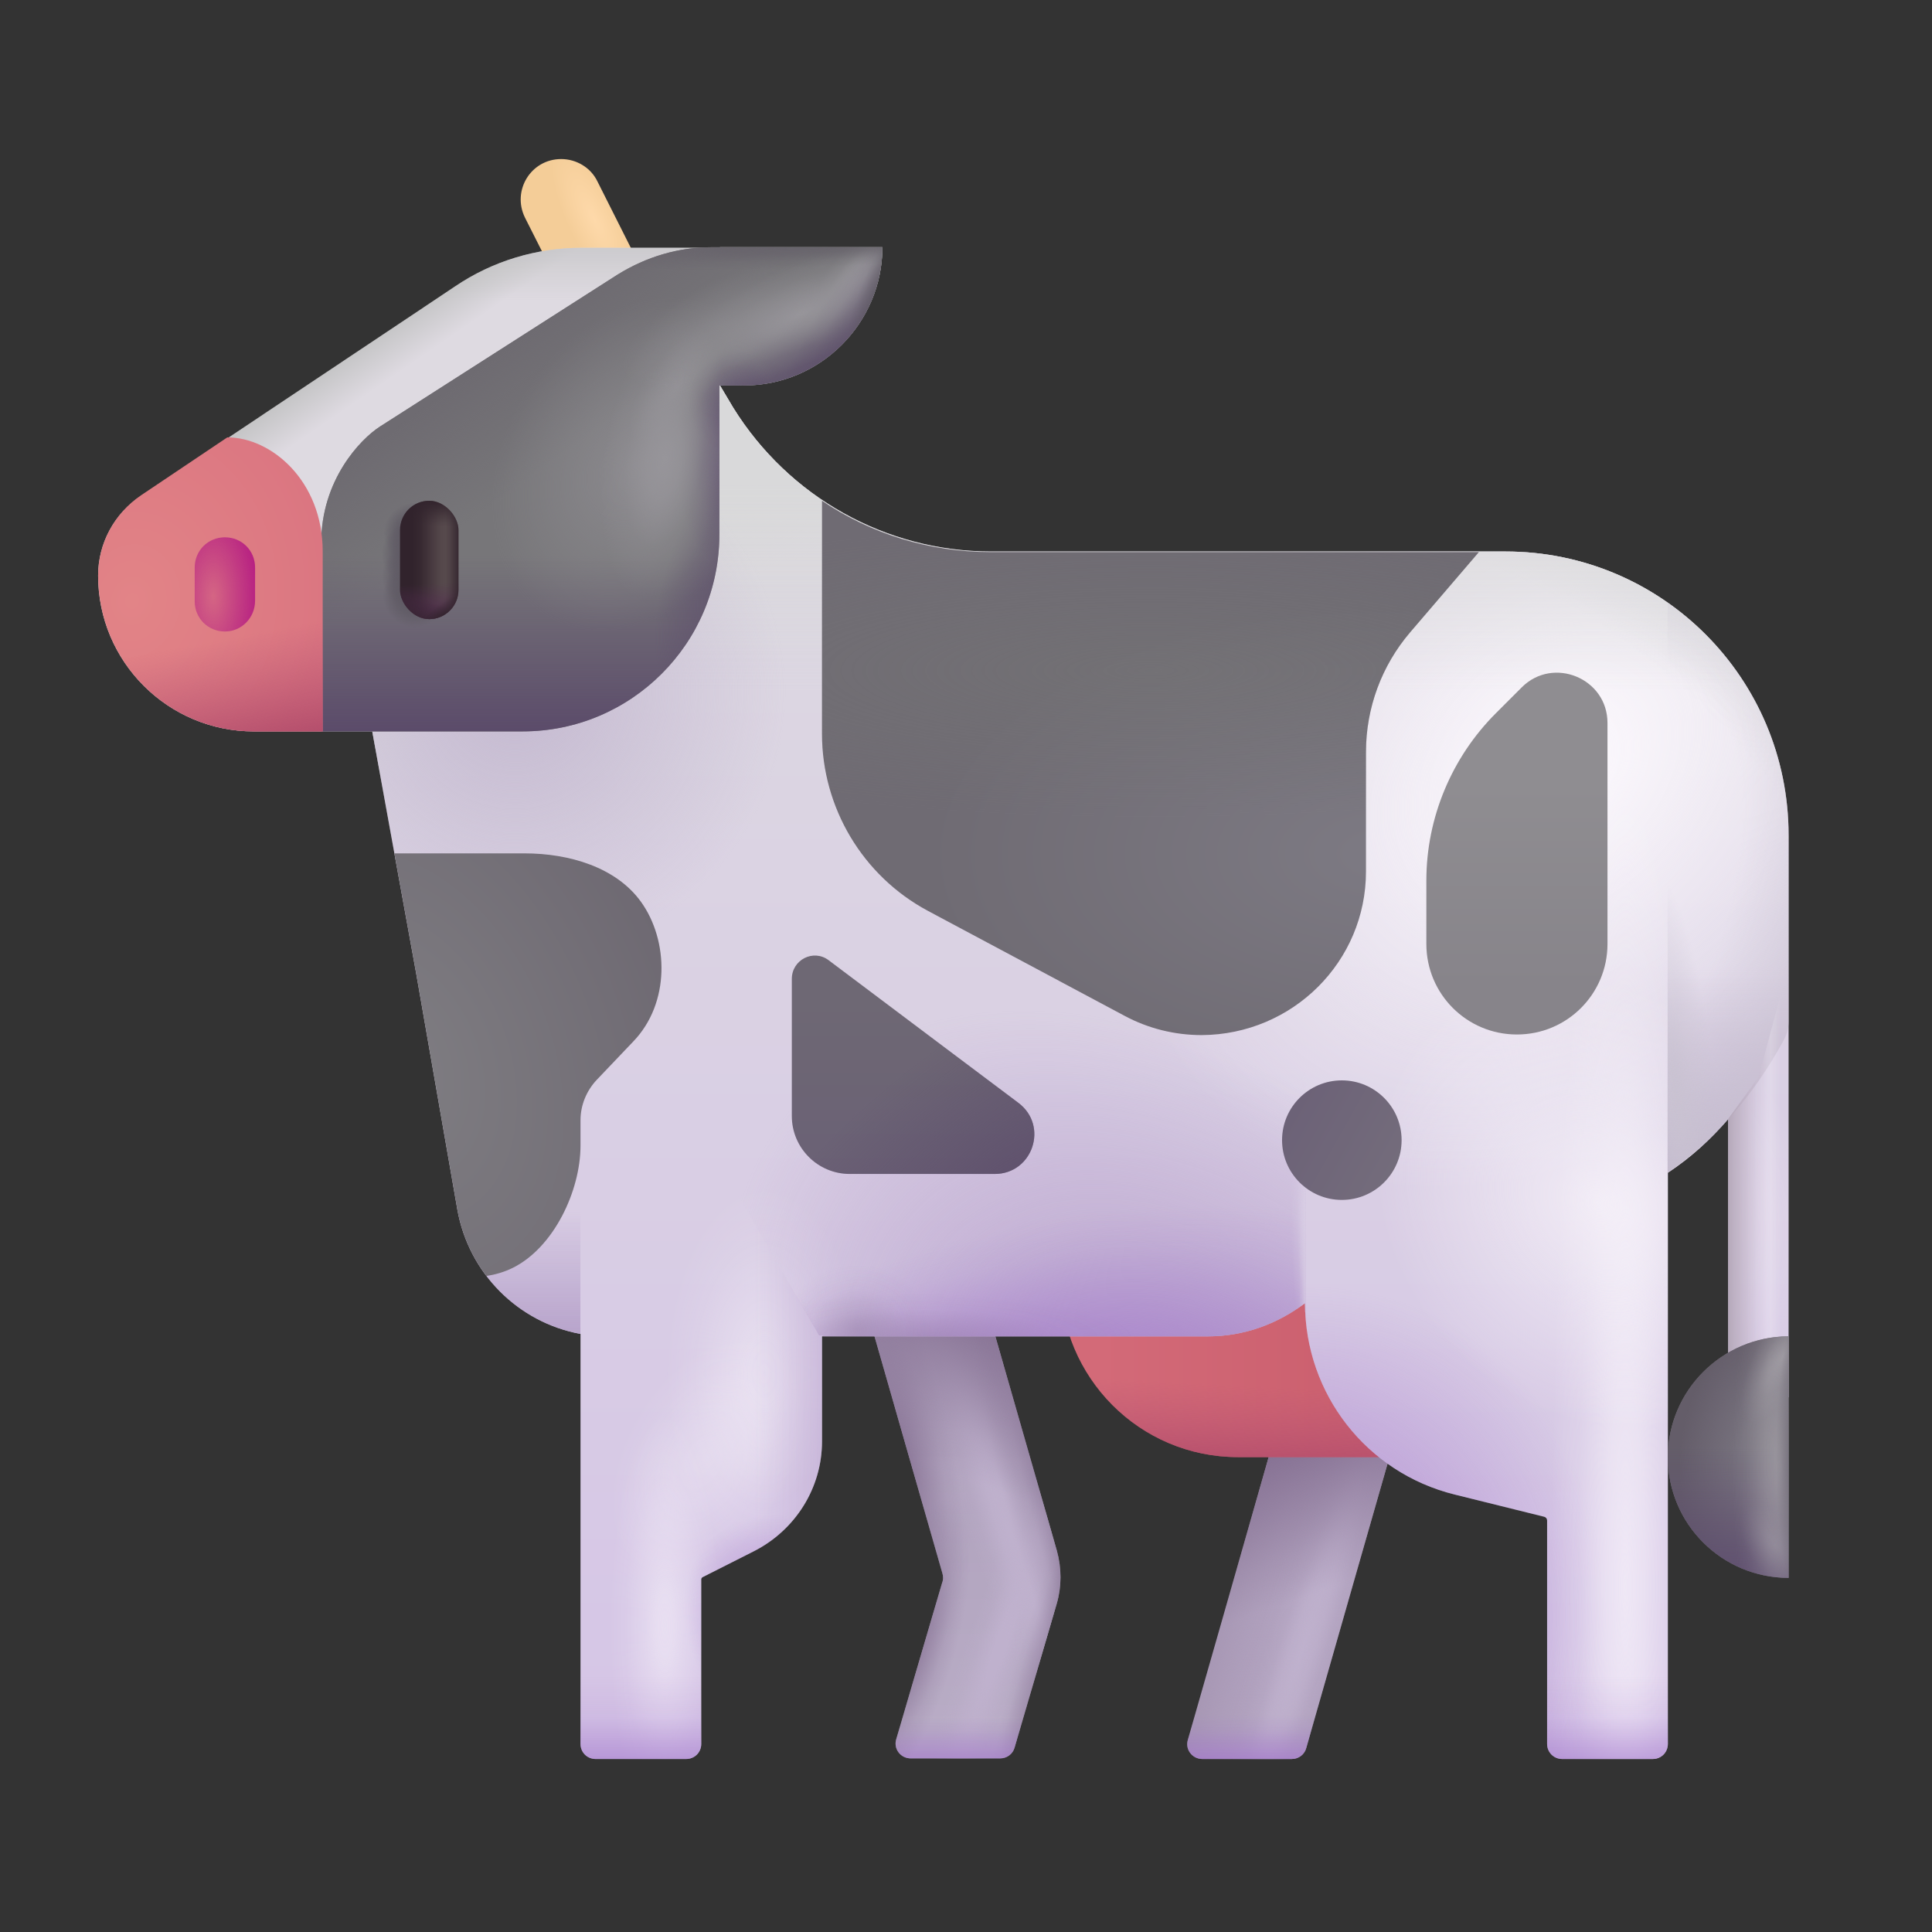 <svg width="378" height="378" viewBox="0 0 378 378" fill="none" xmlns="http://www.w3.org/2000/svg">
<rect x="0" y="0" width="378" height="378" fill="#333333" stroke="none"/>
<path d="M252.729 344.15H235.246C233.238 344.15 231.82 342.26 232.411 340.37L254.973 261.463H278.598L255.564 342.024C255.209 343.324 254.028 344.15 252.729 344.15Z" fill="#A898B5"/>
<path d="M252.729 344.15H235.246C233.238 344.15 231.82 342.26 232.411 340.37L254.973 261.463H278.598L255.564 342.024C255.209 343.324 254.028 344.15 252.729 344.15Z" fill="url(#paint0_radial_84_3217)"/>
<path d="M252.729 344.15H235.246C233.238 344.15 231.82 342.26 232.411 340.37L254.973 261.463H278.598L255.564 342.024C255.209 343.324 254.028 344.15 252.729 344.15Z" fill="url(#paint1_radial_84_3217)"/>
<path d="M252.729 344.15H235.246C233.238 344.15 231.82 342.26 232.411 340.37L254.973 261.463H278.598L255.564 342.024C255.209 343.324 254.028 344.15 252.729 344.15Z" fill="url(#paint2_linear_84_3217)"/>
<path d="M252.729 344.15H235.246C233.238 344.15 231.82 342.26 232.411 340.37L254.973 261.463H278.598L255.564 342.024C255.209 343.324 254.028 344.15 252.729 344.15Z" fill="url(#paint3_linear_84_3217)"/>
<path d="M184.57 226.025H160.945L184.334 307.65C184.57 308.359 184.57 309.067 184.334 309.658L175.357 340.252C174.766 342.142 176.183 344.032 178.192 344.032H195.674C196.973 344.032 198.155 343.205 198.509 341.906L206.778 313.674C207.723 310.367 207.723 306.823 206.778 303.397L184.57 226.025Z" fill="url(#paint4_linear_84_3217)"/>
<path d="M184.57 226.025H160.945L184.334 307.65C184.57 308.359 184.57 309.067 184.334 309.658L175.357 340.252C174.766 342.142 176.183 344.032 178.192 344.032H195.674C196.973 344.032 198.155 343.205 198.509 341.906L206.778 313.674C207.723 310.367 207.723 306.823 206.778 303.397L184.57 226.025Z" fill="url(#paint5_radial_84_3217)"/>
<path d="M184.57 226.025H160.945L184.334 307.65C184.57 308.359 184.57 309.067 184.334 309.658L175.357 340.252C174.766 342.142 176.183 344.032 178.192 344.032H195.674C196.973 344.032 198.155 343.205 198.509 341.906L206.778 313.674C207.723 310.367 207.723 306.823 206.778 303.397L184.57 226.025Z" fill="url(#paint6_radial_84_3217)"/>
<path d="M184.57 226.025H160.945L184.334 307.65C184.57 308.359 184.57 309.067 184.334 309.658L175.357 340.252C174.766 342.142 176.183 344.032 178.192 344.032H195.674C196.973 344.032 198.155 343.205 198.509 341.906L206.778 313.674C207.723 310.367 207.723 306.823 206.778 303.397L184.57 226.025Z" fill="url(#paint7_linear_84_3217)"/>
<path d="M184.57 226.025H160.945L184.334 307.65C184.57 308.359 184.57 309.067 184.334 309.658L175.357 340.252C174.766 342.142 176.183 344.032 178.192 344.032H195.674C196.973 344.032 198.155 343.205 198.509 341.906L206.778 313.674C207.723 310.367 207.723 306.823 206.778 303.397L184.57 226.025Z" fill="url(#paint8_radial_84_3217)"/>
<path d="M184.57 226.025H160.945L184.334 307.65C184.57 308.359 184.57 309.067 184.334 309.658L175.357 340.252C174.766 342.142 176.183 344.032 178.192 344.032H195.674C196.973 344.032 198.155 343.205 198.509 341.906L206.778 313.674C207.723 310.367 207.723 306.823 206.778 303.397L184.57 226.025Z" fill="url(#paint9_radial_84_3217)"/>
<path d="M184.57 226.025H160.945L184.334 307.65C184.57 308.359 184.57 309.067 184.334 309.658L175.357 340.252C174.766 342.142 176.183 344.032 178.192 344.032H195.674C196.973 344.032 198.155 343.205 198.509 341.906L206.778 313.674C207.723 310.367 207.723 306.823 206.778 303.397L184.57 226.025Z" fill="url(#paint10_linear_84_3217)"/>
<path d="M184.57 226.025H160.945L184.334 307.65C184.57 308.359 184.57 309.067 184.334 309.658L175.357 340.252C174.766 342.142 176.183 344.032 178.192 344.032H195.674C196.973 344.032 198.155 343.205 198.509 341.906L206.778 313.674C207.723 310.367 207.723 306.823 206.778 303.397L184.57 226.025Z" fill="url(#paint11_radial_84_3217)"/>
<path d="M184.57 226.025H160.945L184.334 307.65C184.57 308.359 184.57 309.067 184.334 309.658L175.357 340.252C174.766 342.142 176.183 344.032 178.192 344.032H195.674C196.973 344.032 198.155 343.205 198.509 341.906L206.778 313.674C207.723 310.367 207.723 306.823 206.778 303.397L184.57 226.025Z" fill="url(#paint12_radial_84_3217)"/>
<path d="M301.986 285.088H242.215C222.96 285.088 207.486 269.495 207.486 250.359V214.213H301.986V285.088Z" fill="url(#paint13_linear_84_3217)"/>
<path d="M301.986 285.088H242.215C222.96 285.088 207.486 269.495 207.486 250.359V214.213H301.986V285.088Z" fill="url(#paint14_linear_84_3217)"/>
<path d="M294.545 107.9H193.902C173.348 107.9 154.33 97.269 143.463 79.787L140.864 75.416L122.2 107.9H66.445L81.447 190.588L89.48 236.657C91.724 249.178 101.41 258.746 113.577 260.99V341.197C113.577 342.851 114.877 344.15 116.53 344.15H134.249C135.903 344.15 137.202 342.851 137.202 341.197V309.02C137.202 308.832 137.308 308.659 137.477 308.574L147.479 303.515C155.63 299.381 160.827 291.112 160.827 282.017V261.463H236.309C243.515 261.463 250.012 258.982 255.327 254.966C255.327 272.685 267.376 288.159 284.622 292.412L302.126 296.759C302.461 296.842 302.695 297.142 302.695 297.487V341.197C302.695 342.851 303.995 344.15 305.648 344.15H323.367C325.021 344.15 326.32 342.851 326.32 341.197V296.9V237.838V229.451C330.809 226.498 334.707 222.954 338.133 218.938V273.394H349.945V163.419C349.945 132.707 325.139 107.9 294.545 107.9Z" fill="url(#paint15_linear_84_3217)"/>
<path d="M294.545 107.9H193.902C173.348 107.9 154.33 97.269 143.463 79.787L140.864 75.416L122.2 107.9H66.445L81.447 190.588L89.48 236.657C91.724 249.178 101.41 258.746 113.577 260.99V341.197C113.577 342.851 114.877 344.15 116.53 344.15H134.249C135.903 344.15 137.202 342.851 137.202 341.197V309.02C137.202 308.832 137.308 308.659 137.477 308.574L147.479 303.515C155.63 299.381 160.827 291.112 160.827 282.017V261.463H236.309C243.515 261.463 250.012 258.982 255.327 254.966C255.327 272.685 267.376 288.159 284.622 292.412L302.126 296.759C302.461 296.842 302.695 297.142 302.695 297.487V341.197C302.695 342.851 303.995 344.15 305.648 344.15H323.367C325.021 344.15 326.32 342.851 326.32 341.197V296.9V237.838V229.451C330.809 226.498 334.707 222.954 338.133 218.938V273.394H349.945V163.419C349.945 132.707 325.139 107.9 294.545 107.9Z" fill="url(#paint16_radial_84_3217)"/>
<path d="M294.545 107.9H193.902C173.348 107.9 154.33 97.269 143.463 79.787L140.864 75.416L122.2 107.9H66.445L81.447 190.588L89.48 236.657C91.724 249.178 101.41 258.746 113.577 260.99V341.197C113.577 342.851 114.877 344.15 116.53 344.15H134.249C135.903 344.15 137.202 342.851 137.202 341.197V309.02C137.202 308.832 137.308 308.659 137.477 308.574L147.479 303.515C155.63 299.381 160.827 291.112 160.827 282.017V261.463H236.309C243.515 261.463 250.012 258.982 255.327 254.966C255.327 272.685 267.376 288.159 284.622 292.412L302.126 296.759C302.461 296.842 302.695 297.142 302.695 297.487V341.197C302.695 342.851 303.995 344.15 305.648 344.15H323.367C325.021 344.15 326.32 342.851 326.32 341.197V296.9V237.838V229.451C330.809 226.498 334.707 222.954 338.133 218.938V273.394H349.945V163.419C349.945 132.707 325.139 107.9 294.545 107.9Z" fill="url(#paint17_radial_84_3217)"/>
<path d="M294.545 107.9H193.902C173.348 107.9 154.33 97.269 143.463 79.787L140.864 75.416L122.2 107.9H66.445L81.447 190.588L89.48 236.657C91.724 249.178 101.41 258.746 113.577 260.99V341.197C113.577 342.851 114.877 344.15 116.53 344.15H134.249C135.903 344.15 137.202 342.851 137.202 341.197V309.02C137.202 308.832 137.308 308.659 137.477 308.574L147.479 303.515C155.63 299.381 160.827 291.112 160.827 282.017V261.463H236.309C243.515 261.463 250.012 258.982 255.327 254.966C255.327 272.685 267.376 288.159 284.622 292.412L302.126 296.759C302.461 296.842 302.695 297.142 302.695 297.487V341.197C302.695 342.851 303.995 344.15 305.648 344.15H323.367C325.021 344.15 326.32 342.851 326.32 341.197V296.9V237.838V229.451C330.809 226.498 334.707 222.954 338.133 218.938V273.394H349.945V163.419C349.945 132.707 325.139 107.9 294.545 107.9Z" fill="url(#paint18_linear_84_3217)"/>
<path d="M294.545 107.9H193.902C173.348 107.9 154.33 97.269 143.463 79.787L140.864 75.416L122.2 107.9H66.445L81.447 190.588L89.48 236.657C91.724 249.178 101.41 258.746 113.577 260.99V341.197C113.577 342.851 114.877 344.15 116.53 344.15H134.249C135.903 344.15 137.202 342.851 137.202 341.197V309.02C137.202 308.832 137.308 308.659 137.477 308.574L147.479 303.515C155.63 299.381 160.827 291.112 160.827 282.017V261.463H236.309C243.515 261.463 250.012 258.982 255.327 254.966C255.327 272.685 267.376 288.159 284.622 292.412L302.126 296.759C302.461 296.842 302.695 297.142 302.695 297.487V341.197C302.695 342.851 303.995 344.15 305.648 344.15H323.367C325.021 344.15 326.32 342.851 326.32 341.197V296.9V237.838V229.451C330.809 226.498 334.707 222.954 338.133 218.938V273.394H349.945V163.419C349.945 132.707 325.139 107.9 294.545 107.9Z" fill="url(#paint19_radial_84_3217)"/>
<path d="M294.545 107.9H193.902C173.348 107.9 154.33 97.269 143.463 79.787L140.864 75.416L122.2 107.9H66.445L81.447 190.588L89.48 236.657C91.724 249.178 101.41 258.746 113.577 260.99V341.197C113.577 342.851 114.877 344.15 116.53 344.15H134.249C135.903 344.15 137.202 342.851 137.202 341.197V309.02C137.202 308.832 137.308 308.659 137.477 308.574L147.479 303.515C155.63 299.381 160.827 291.112 160.827 282.017V261.463H236.309C243.515 261.463 250.012 258.982 255.327 254.966C255.327 272.685 267.376 288.159 284.622 292.412L302.126 296.759C302.461 296.842 302.695 297.142 302.695 297.487V341.197C302.695 342.851 303.995 344.15 305.648 344.15H323.367C325.021 344.15 326.32 342.851 326.32 341.197V296.9V237.838V229.451C330.809 226.498 334.707 222.954 338.133 218.938V273.394H349.945V163.419C349.945 132.707 325.139 107.9 294.545 107.9Z" fill="url(#paint20_radial_84_3217)"/>
<path d="M294.545 107.9H193.902C173.348 107.9 154.33 97.269 143.463 79.787L140.864 75.416L122.2 107.9H66.445L81.447 190.588L89.48 236.657C91.724 249.178 101.41 258.746 113.577 260.99V341.197C113.577 342.851 114.877 344.15 116.53 344.15H134.249C135.903 344.15 137.202 342.851 137.202 341.197V309.02C137.202 308.832 137.308 308.659 137.477 308.574L147.479 303.515C155.63 299.381 160.827 291.112 160.827 282.017V261.463H236.309C243.515 261.463 250.012 258.982 255.327 254.966C255.327 272.685 267.376 288.159 284.622 292.412L302.126 296.759C302.461 296.842 302.695 297.142 302.695 297.487V341.197C302.695 342.851 303.995 344.15 305.648 344.15H323.367C325.021 344.15 326.32 342.851 326.32 341.197V296.9V237.838V229.451C330.809 226.498 334.707 222.954 338.133 218.938V273.394H349.945V163.419C349.945 132.707 325.139 107.9 294.545 107.9Z" fill="url(#paint21_radial_84_3217)"/>
<path d="M294.545 107.9H193.902C173.348 107.9 154.33 97.269 143.463 79.787L140.864 75.416L122.2 107.9H66.445L81.447 190.588L89.48 236.657C91.724 249.178 101.41 258.746 113.577 260.99V341.197C113.577 342.851 114.877 344.15 116.53 344.15H134.249C135.903 344.15 137.202 342.851 137.202 341.197V309.02C137.202 308.832 137.308 308.659 137.477 308.574L147.479 303.515C155.63 299.381 160.827 291.112 160.827 282.017V261.463H236.309C243.515 261.463 250.012 258.982 255.327 254.966C255.327 272.685 267.376 288.159 284.622 292.412L302.126 296.759C302.461 296.842 302.695 297.142 302.695 297.487V341.197C302.695 342.851 303.995 344.15 305.648 344.15H323.367C325.021 344.15 326.32 342.851 326.32 341.197V296.9V237.838V229.451C330.809 226.498 334.707 222.954 338.133 218.938V273.394H349.945V163.419C349.945 132.707 325.139 107.9 294.545 107.9Z" fill="url(#paint22_radial_84_3217)"/>
<path d="M294.545 107.9H193.902C173.348 107.9 154.33 97.269 143.463 79.787L140.864 75.416L122.2 107.9H66.445L81.447 190.588L89.48 236.657C91.724 249.178 101.41 258.746 113.577 260.99V341.197C113.577 342.851 114.877 344.15 116.53 344.15H134.249C135.903 344.15 137.202 342.851 137.202 341.197V309.02C137.202 308.832 137.308 308.659 137.477 308.574L147.479 303.515C155.63 299.381 160.827 291.112 160.827 282.017V261.463H236.309C243.515 261.463 250.012 258.982 255.327 254.966C255.327 272.685 267.376 288.159 284.622 292.412L302.126 296.759C302.461 296.842 302.695 297.142 302.695 297.487V341.197C302.695 342.851 303.995 344.15 305.648 344.15H323.367C325.021 344.15 326.32 342.851 326.32 341.197V296.9V237.838V229.451C330.809 226.498 334.707 222.954 338.133 218.938V273.394H349.945V163.419C349.945 132.707 325.139 107.9 294.545 107.9Z" fill="url(#paint23_radial_84_3217)"/>
<path d="M294.545 107.9H193.902C173.348 107.9 154.33 97.269 143.463 79.787L140.864 75.416L122.2 107.9H66.445L81.447 190.588L89.48 236.657C91.724 249.178 101.41 258.746 113.577 260.99V341.197C113.577 342.851 114.877 344.15 116.53 344.15H134.249C135.903 344.15 137.202 342.851 137.202 341.197V309.02C137.202 308.832 137.308 308.659 137.477 308.574L147.479 303.515C155.63 299.381 160.827 291.112 160.827 282.017V261.463H236.309C243.515 261.463 250.012 258.982 255.327 254.966C255.327 272.685 267.376 288.159 284.622 292.412L302.126 296.759C302.461 296.842 302.695 297.142 302.695 297.487V341.197C302.695 342.851 303.995 344.15 305.648 344.15H323.367C325.021 344.15 326.32 342.851 326.32 341.197V296.9V237.838V229.451C330.809 226.498 334.707 222.954 338.133 218.938V273.394H349.945V163.419C349.945 132.707 325.139 107.9 294.545 107.9Z" fill="url(#paint24_radial_84_3217)" fill-opacity="0.8"/>
<path d="M294.545 107.9H193.902C173.348 107.9 154.33 97.269 143.463 79.787L140.864 75.416L122.2 107.9H66.445L81.447 190.588L89.48 236.657C91.724 249.178 101.41 258.746 113.577 260.99V341.197C113.577 342.851 114.877 344.15 116.53 344.15H134.249C135.903 344.15 137.202 342.851 137.202 341.197V309.02C137.202 308.832 137.308 308.659 137.477 308.574L147.479 303.515C155.63 299.381 160.827 291.112 160.827 282.017V261.463H236.309C243.515 261.463 250.012 258.982 255.327 254.966C255.327 272.685 267.376 288.159 284.622 292.412L302.126 296.759C302.461 296.842 302.695 297.142 302.695 297.487V341.197C302.695 342.851 303.995 344.15 305.648 344.15H323.367C325.021 344.15 326.32 342.851 326.32 341.197V296.9V237.838V229.451C330.809 226.498 334.707 222.954 338.133 218.938V273.394H349.945V163.419C349.945 132.707 325.139 107.9 294.545 107.9Z" fill="url(#paint25_radial_84_3217)" fill-opacity="0.5"/>
<path d="M294.545 107.9H193.902C173.348 107.9 154.33 97.269 143.463 79.787L140.864 75.416L122.2 107.9H66.445L81.447 190.588L89.48 236.657C91.724 249.178 101.41 258.746 113.577 260.99V341.197C113.577 342.851 114.877 344.15 116.53 344.15H134.249C135.903 344.15 137.202 342.851 137.202 341.197V309.02C137.202 308.832 137.308 308.659 137.477 308.574L147.479 303.515C155.63 299.381 160.827 291.112 160.827 282.017V261.463H236.309C243.515 261.463 250.012 258.982 255.327 254.966C255.327 272.685 267.376 288.159 284.622 292.412L302.126 296.759C302.461 296.842 302.695 297.142 302.695 297.487V341.197C302.695 342.851 303.995 344.15 305.648 344.15H323.367C325.021 344.15 326.32 342.851 326.32 341.197V296.9V237.838V229.451C330.809 226.498 334.707 222.954 338.133 218.938V273.394H349.945V163.419C349.945 132.707 325.139 107.9 294.545 107.9Z" fill="url(#paint26_radial_84_3217)" fill-opacity="0.8"/>
<path d="M294.545 107.9H193.902C173.348 107.9 154.33 97.269 143.463 79.787L140.864 75.416L122.2 107.9H66.445L81.447 190.588L89.48 236.657C91.724 249.178 101.41 258.746 113.577 260.99V341.197C113.577 342.851 114.877 344.15 116.53 344.15H134.249C135.903 344.15 137.202 342.851 137.202 341.197V309.02C137.202 308.832 137.308 308.659 137.477 308.574L147.479 303.515C155.63 299.381 160.827 291.112 160.827 282.017V261.463H236.309C243.515 261.463 250.012 258.982 255.327 254.966C255.327 272.685 267.376 288.159 284.622 292.412L302.126 296.759C302.461 296.842 302.695 297.142 302.695 297.487V341.197C302.695 342.851 303.995 344.15 305.648 344.15H323.367C325.021 344.15 326.32 342.851 326.32 341.197V296.9V237.838V229.451C330.809 226.498 334.707 222.954 338.133 218.938V273.394H349.945V163.419C349.945 132.707 325.139 107.9 294.545 107.9Z" fill="url(#paint27_linear_84_3217)"/>
<path d="M160.114 260.936L139.073 224.714L94.822 249.184C99.277 255.285 105.938 259.581 113.577 260.991V341.197C113.577 342.851 114.876 344.151 116.53 344.151H134.249C135.902 344.151 137.202 342.851 137.202 341.197V312.345C137.202 310.117 138.455 308.079 140.442 307.074L147.479 303.516C155.629 299.381 160.827 291.112 160.827 282.017V261.463L160.114 260.936Z" fill="url(#paint28_linear_84_3217)"/>
<path d="M326.274 117.889V229.421C330.375 226.635 334.037 223.402 337.285 219.912C337.571 219.591 337.853 219.266 338.133 218.938V218.984C342.534 214.087 346.144 208.729 349.034 203.417C349.645 202.295 349.945 201.033 349.945 199.755V163.419C349.945 144.554 340.586 127.917 326.274 117.889Z" fill="url(#paint29_linear_84_3217)"/>
<path d="M326.274 117.889V229.421C330.375 226.635 334.037 223.402 337.285 219.912C337.571 219.591 337.853 219.266 338.133 218.938V218.984C342.534 214.087 346.144 208.729 349.034 203.417C349.645 202.295 349.945 201.033 349.945 199.755V163.419C349.945 144.554 340.586 127.917 326.274 117.889Z" fill="url(#paint30_radial_84_3217)"/>
<path d="M326.274 117.889V229.421C330.375 226.635 334.037 223.402 337.285 219.912C337.571 219.591 337.853 219.266 338.133 218.938V218.984C342.534 214.087 346.144 208.729 349.034 203.417C349.645 202.295 349.945 201.033 349.945 199.755V163.419C349.945 144.554 340.586 127.917 326.274 117.889Z" fill="url(#paint31_radial_84_3217)" fill-opacity="0.5"/>
<path d="M255.445 257.998V162.976L100.406 157.808L160.212 261.167L161.192 261.463H236.309C243.515 261.463 250.012 258.982 255.327 254.966C255.327 255.985 255.367 256.996 255.445 257.998Z" fill="url(#paint32_radial_84_3217)"/>
<path d="M255.445 257.998V162.976L100.406 157.808L160.212 261.167L161.192 261.463H236.309C243.515 261.463 250.012 258.982 255.327 254.966C255.327 255.985 255.367 256.996 255.445 257.998Z" fill="url(#paint33_radial_84_3217)"/>
<path d="M255.445 257.998V162.976L100.406 157.808L160.212 261.167L161.192 261.463H236.309C243.515 261.463 250.012 258.982 255.327 254.966C255.327 255.985 255.367 256.996 255.445 257.998Z" fill="url(#paint34_radial_84_3217)"/>
<path d="M255.445 257.998V162.976L100.406 157.808L160.212 261.167L161.192 261.463H236.309C243.515 261.463 250.012 258.982 255.327 254.966C255.327 255.985 255.367 256.996 255.445 257.998Z" fill="url(#paint35_radial_84_3217)"/>
<path d="M255.445 257.998V162.976L100.406 157.808L160.212 261.167L161.192 261.463H236.309C243.515 261.463 250.012 258.982 255.327 254.966C255.327 255.985 255.367 256.996 255.445 257.998Z" fill="url(#paint36_radial_84_3217)" fill-opacity="0.6"/>
<path d="M255.445 257.998V162.976L100.406 157.808L160.212 261.167L161.192 261.463H236.309C243.515 261.463 250.012 258.982 255.327 254.966C255.327 255.985 255.367 256.996 255.445 257.998Z" fill="url(#paint37_radial_84_3217)" fill-opacity="0.6"/>
<path d="M113.557 260.987V143.102H72.832L81.447 190.588L89.48 236.657C91.723 249.171 101.4 258.735 113.557 260.987Z" fill="url(#paint38_linear_84_3217)"/>
<path d="M349.945 189L344.028 210.779L338.11 218.947V218.965L338.133 218.938V273.394H349.945V189Z" fill="url(#paint39_linear_84_3217)"/>
<path d="M349.945 189L344.028 210.779L338.11 218.947V218.965L338.133 218.938V273.394H349.945V189Z" fill="url(#paint40_linear_84_3217)"/>
<path d="M349.945 189L344.028 210.779L338.11 218.947V218.965L338.133 218.938V273.394H349.945V189Z" fill="url(#paint41_linear_84_3217)" fill-opacity="0.25"/>
<path d="M349.945 308.713V261.463C336.952 261.463 326.32 272.094 326.32 285.088C326.32 298.2 336.952 308.713 349.945 308.713Z" fill="#77727D"/>
<path d="M349.945 308.713V261.463C336.952 261.463 326.32 272.094 326.32 285.088C326.32 298.2 336.952 308.713 349.945 308.713Z" fill="url(#paint42_radial_84_3217)"/>
<path d="M349.945 308.713V261.463C336.952 261.463 326.32 272.094 326.32 285.088C326.32 298.2 336.952 308.713 349.945 308.713Z" fill="url(#paint43_linear_84_3217)"/>
<path d="M349.945 308.713V261.463C336.952 261.463 326.32 272.094 326.32 285.088C326.32 298.2 336.952 308.713 349.945 308.713Z" fill="url(#paint44_radial_84_3217)" fill-opacity="0.7"/>
<path d="M349.945 308.713V261.463C336.952 261.463 326.32 272.094 326.32 285.088C326.32 298.2 336.952 308.713 349.945 308.713Z" fill="url(#paint45_radial_84_3217)" fill-opacity="0.6"/>
<path d="M349.945 308.713V261.463C336.952 261.463 326.32 272.094 326.32 285.088C326.32 298.2 336.952 308.713 349.945 308.713Z" fill="url(#paint46_radial_84_3217)"/>
<path d="M349.945 308.713V261.463C336.952 261.463 326.32 272.094 326.32 285.088C326.32 298.2 336.952 308.713 349.945 308.713Z" fill="url(#paint47_radial_84_3217)"/>
<path d="M102.71 42.577L108.852 54.744H126.571L116.885 35.49C115.585 32.773 112.75 31.119 109.797 31.119C103.891 31.119 100.111 37.262 102.71 42.577Z" fill="url(#paint48_radial_84_3217)"/>
<path d="M267.258 170.507V147.118C267.258 138.495 270.329 130.226 275.881 123.729L289.347 108.019H193.784C181.853 108.019 170.395 104.475 160.827 97.978V143.574C160.827 157.986 168.742 171.334 181.499 178.185L220.008 198.739C224.615 201.219 229.812 202.519 235.128 202.519C252.965 202.401 267.258 188.107 267.258 170.507Z" fill="url(#paint49_radial_84_3217)"/>
<path d="M267.258 170.507V147.118C267.258 138.495 270.329 130.226 275.881 123.729L289.347 108.019H193.784C181.853 108.019 170.395 104.475 160.827 97.978V143.574C160.827 157.986 168.742 171.334 181.499 178.185L220.008 198.739C224.615 201.219 229.812 202.519 235.128 202.519C252.965 202.401 267.258 188.107 267.258 170.507Z" fill="url(#paint50_radial_84_3217)" fill-opacity="0.5"/>
<path d="M297.734 134.479L292.655 139.558C284.032 148.181 279.07 159.994 279.07 172.279V184.682C279.07 194.486 286.985 202.401 296.789 202.401C306.593 202.401 314.508 194.486 314.508 184.682V141.448C314.508 132.707 303.877 128.336 297.734 134.479Z" fill="url(#paint51_linear_84_3217)"/>
<path d="M199.218 215.749L162.127 187.871C159.173 185.627 154.921 187.753 154.921 191.533V218.347C154.921 224.608 160 229.687 166.261 229.687H194.611C202.053 229.687 205.242 220.237 199.218 215.749Z" fill="url(#paint52_linear_84_3217)"/>
<path d="M199.218 215.749L162.127 187.871C159.173 185.627 154.921 187.753 154.921 191.533V218.347C154.921 224.608 160 229.687 166.261 229.687H194.611C202.053 229.687 205.242 220.237 199.218 215.749Z" fill="url(#paint53_radial_84_3217)" fill-opacity="0.8"/>
<path d="M95.159 249.637C96.908 249.393 98.676 248.872 100.314 248.062C108.343 244.094 113.577 232.995 113.577 224.135V219.174C113.577 216.221 114.758 213.386 116.767 211.26L123.854 203.818C131.178 196.258 130.826 183.975 125.415 176.449C120.543 169.671 111.362 166.963 102.621 166.963H77.195L77.163 166.976L81.447 190.588L89.48 236.657C90.35 241.513 92.34 245.925 95.159 249.637Z" fill="url(#paint54_radial_84_3217)"/>
<path d="M262.533 234.767C268.991 234.767 274.227 229.531 274.227 223.072C274.227 216.614 268.991 211.378 262.533 211.378C256.074 211.378 250.838 216.614 250.838 223.072C250.838 229.531 256.074 234.767 262.533 234.767Z" fill="url(#paint55_linear_84_3217)"/>
<path d="M140.864 48.484H113.813C104.954 48.484 96.331 51.083 89.007 56.044L27.582 97.033C22.385 100.459 19.195 106.247 19.195 112.626C19.195 129.518 32.898 143.102 49.672 143.102H102.237C123.5 143.102 140.746 125.856 140.746 104.593V75.416H145.589C160.473 75.416 172.64 63.249 172.64 48.366H140.864V48.484Z" fill="url(#paint56_linear_84_3217)"/>
<path d="M140.864 48.484H113.813C104.954 48.484 96.331 51.083 89.007 56.044L27.582 97.033C22.385 100.459 19.195 106.247 19.195 112.626C19.195 129.518 32.898 143.102 49.672 143.102H102.237C123.5 143.102 140.746 125.856 140.746 104.593V75.416H145.589C160.473 75.416 172.64 63.249 172.64 48.366H140.864V48.484Z" fill="url(#paint57_linear_84_3217)"/>
<path d="M102.237 143.102H62.846V106.24C62.846 93.91 70.522 85.909 74.359 83.449L120.901 53.681C126.453 50.256 132.713 48.366 139.21 48.366H140.746H172.639C172.639 63.249 160.473 75.416 145.589 75.416H140.746V104.593C140.746 125.856 123.499 143.102 102.237 143.102Z" fill="#777679"/>
<path d="M102.237 143.102H62.846V106.24C62.846 93.91 70.522 85.909 74.359 83.449L120.901 53.681C126.453 50.256 132.713 48.366 139.21 48.366H140.746H172.639C172.639 63.249 160.473 75.416 145.589 75.416H140.746V104.593C140.746 125.856 123.499 143.102 102.237 143.102Z" fill="url(#paint58_linear_84_3217)"/>
<path d="M102.237 143.102H62.846V106.24C62.846 93.91 70.522 85.909 74.359 83.449L120.901 53.681C126.453 50.256 132.713 48.366 139.21 48.366H140.746H172.639C172.639 63.249 160.473 75.416 145.589 75.416H140.746V104.593C140.746 125.856 123.499 143.102 102.237 143.102Z" fill="url(#paint59_linear_84_3217)"/>
<path d="M102.237 143.102H62.846V106.24C62.846 93.91 70.522 85.909 74.359 83.449L120.901 53.681C126.453 50.256 132.713 48.366 139.21 48.366H140.746H172.639C172.639 63.249 160.473 75.416 145.589 75.416H140.746V104.593C140.746 125.856 123.499 143.102 102.237 143.102Z" fill="url(#paint60_radial_84_3217)"/>
<path d="M102.237 143.102H62.846V106.24C62.846 93.91 70.522 85.909 74.359 83.449L120.901 53.681C126.453 50.256 132.713 48.366 139.21 48.366H140.746H172.639C172.639 63.249 160.473 75.416 145.589 75.416H140.746V104.593C140.746 125.856 123.499 143.102 102.237 143.102Z" fill="url(#paint61_radial_84_3217)" fill-opacity="0.8"/>
<path d="M102.237 143.102H62.846V106.24C62.846 93.91 70.522 85.909 74.359 83.449L120.901 53.681C126.453 50.256 132.713 48.366 139.21 48.366H140.746H172.639C172.639 63.249 160.473 75.416 145.589 75.416H140.746V104.593C140.746 125.856 123.499 143.102 102.237 143.102Z" fill="url(#paint62_radial_84_3217)" fill-opacity="0.8"/>
<path d="M102.237 143.102H62.846V106.24C62.846 93.91 70.522 85.909 74.359 83.449L120.901 53.681C126.453 50.256 132.713 48.366 139.21 48.366H140.746H172.639C172.639 63.249 160.473 75.416 145.589 75.416H140.746V104.593C140.746 125.856 123.499 143.102 102.237 143.102Z" fill="url(#paint63_radial_84_3217)"/>
<path d="M102.237 143.102H62.846V106.24C62.846 93.91 70.522 85.909 74.359 83.449L120.901 53.681C126.453 50.256 132.713 48.366 139.21 48.366H140.746H172.639C172.639 63.249 160.473 75.416 145.589 75.416H140.746V104.593C140.746 125.856 123.499 143.102 102.237 143.102Z" fill="url(#paint64_radial_84_3217)"/>
<path d="M102.237 143.102H62.846V106.24C62.846 93.91 70.522 85.909 74.359 83.449L120.901 53.681C126.453 50.256 132.713 48.366 139.21 48.366H140.746H172.639C172.639 63.249 160.473 75.416 145.589 75.416H140.746V104.593C140.746 125.856 123.499 143.102 102.237 143.102Z" fill="url(#paint65_radial_84_3217)"/>
<path d="M102.237 143.102H62.846V106.24C62.846 93.91 70.522 85.909 74.359 83.449L120.901 53.681C126.453 50.256 132.713 48.366 139.21 48.366H140.746H172.639C172.639 63.249 160.473 75.416 145.589 75.416H140.746V104.593C140.746 125.856 123.499 143.102 102.237 143.102Z" fill="url(#paint66_radial_84_3217)"/>
<path d="M102.237 143.102H62.846V106.24C62.846 93.91 70.522 85.909 74.359 83.449L120.901 53.681C126.453 50.256 132.713 48.366 139.21 48.366H140.746H172.639C172.639 63.249 160.473 75.416 145.589 75.416H140.746V104.593C140.746 125.856 123.499 143.102 102.237 143.102Z" fill="url(#paint67_radial_84_3217)"/>
<path d="M102.237 143.102H62.846V106.24C62.846 93.91 70.522 85.909 74.359 83.449L120.901 53.681C126.453 50.256 132.713 48.366 139.21 48.366H140.746H172.639C172.639 63.249 160.473 75.416 145.589 75.416H140.746V104.593C140.746 125.856 123.499 143.102 102.237 143.102Z" fill="url(#paint68_radial_84_3217)" fill-opacity="0.7"/>
<path d="M102.237 143.102H62.846V106.24C62.846 93.91 70.522 85.909 74.359 83.449L120.901 53.681C126.453 50.256 132.713 48.366 139.21 48.366H140.746H172.639C172.639 63.249 160.473 75.416 145.589 75.416H140.746V104.593C140.746 125.856 123.499 143.102 102.237 143.102Z" fill="url(#paint69_radial_84_3217)"/>
<path d="M102.237 143.102H62.846V106.24C62.846 93.91 70.522 85.909 74.359 83.449L120.901 53.681C126.453 50.256 132.713 48.366 139.21 48.366H140.746H172.639C172.639 63.249 160.473 75.416 145.589 75.416H140.746V104.593C140.746 125.856 123.499 143.102 102.237 143.102Z" fill="url(#paint70_radial_84_3217)"/>
<path d="M102.237 143.102H62.846V106.24C62.846 93.91 70.522 85.909 74.359 83.449L120.901 53.681C126.453 50.256 132.713 48.366 139.21 48.366H140.746H172.639C172.639 63.249 160.473 75.416 145.589 75.416H140.746V104.593C140.746 125.856 123.499 143.102 102.237 143.102Z" fill="url(#paint71_radial_84_3217)"/>
<path d="M102.237 143.102H62.846V106.24C62.846 93.91 70.522 85.909 74.359 83.449L120.901 53.681C126.453 50.256 132.713 48.366 139.21 48.366H140.746H172.639C172.639 63.249 160.473 75.416 145.589 75.416H140.746V104.593C140.746 125.856 123.499 143.102 102.237 143.102Z" fill="url(#paint72_radial_84_3217)"/>
<path d="M102.237 143.102H62.846V106.24C62.846 93.91 70.522 85.909 74.359 83.449L120.901 53.681C126.453 50.256 132.713 48.366 139.21 48.366H140.746H172.639C172.639 63.249 160.473 75.416 145.589 75.416H140.746V104.593C140.746 125.856 123.499 143.102 102.237 143.102Z" fill="url(#paint73_radial_84_3217)"/>
<path d="M102.237 143.102H62.846V106.24C62.846 93.91 70.522 85.909 74.359 83.449L120.901 53.681C126.453 50.256 132.713 48.366 139.21 48.366H140.746H172.639C172.639 63.249 160.473 75.416 145.589 75.416H140.746V104.593C140.746 125.856 123.499 143.102 102.237 143.102Z" fill="url(#paint74_radial_84_3217)" fill-opacity="0.8"/>
<path d="M102.237 143.102H62.846V106.24C62.846 93.91 70.522 85.909 74.359 83.449L120.901 53.681C126.453 50.256 132.713 48.366 139.21 48.366H140.746H172.639C172.639 63.249 160.473 75.416 145.589 75.416H140.746V104.593C140.746 125.856 123.499 143.102 102.237 143.102Z" fill="url(#paint75_radial_84_3217)"/>
<path d="M102.237 143.102H62.846V106.24C62.846 93.91 70.522 85.909 74.359 83.449L120.901 53.681C126.453 50.256 132.713 48.366 139.21 48.366H140.746H172.639C172.639 63.249 160.473 75.416 145.589 75.416H140.746V104.593C140.746 125.856 123.499 143.102 102.237 143.102Z" fill="url(#paint76_radial_84_3217)" fill-opacity="0.7"/>
<path d="M63.138 143.102V107.901C63.138 94.08 53.097 85.575 44.474 85.575L27.582 96.915C22.385 100.459 19.195 106.247 19.195 112.626C19.195 129.517 32.898 143.102 49.672 143.102H63.138Z" fill="url(#paint77_radial_84_3217)"/>
<path d="M63.138 143.102V107.901C63.138 94.08 53.097 85.575 44.474 85.575L27.582 96.915C22.385 100.459 19.195 106.247 19.195 112.626C19.195 129.517 32.898 143.102 49.672 143.102H63.138Z" fill="url(#paint78_linear_84_3217)"/>
<path d="M44.001 123.552C40.694 123.552 38.095 120.953 38.095 117.646V111.031C38.095 107.723 40.694 105.125 44.001 105.125C47.309 105.125 49.907 107.723 49.907 111.031V117.528C49.907 120.835 47.309 123.552 44.001 123.552Z" fill="url(#paint79_radial_84_3217)"/>
<rect x="78.258" y="97.978" width="11.443" height="23.153" rx="5.722" fill="url(#paint80_linear_84_3217)"/>
<rect x="78.258" y="97.978" width="11.443" height="23.153" rx="5.722" fill="url(#paint81_linear_84_3217)"/>
<rect x="78.258" y="97.978" width="11.443" height="23.153" rx="5.722" fill="url(#paint82_radial_84_3217)"/>
<rect x="78.258" y="97.978" width="11.443" height="23.153" rx="5.722" fill="url(#paint83_radial_84_3217)"/>
<rect x="78.258" y="97.978" width="11.443" height="23.153" rx="5.722" fill="url(#paint84_linear_84_3217)"/>
<rect x="78.258" y="97.978" width="11.443" height="23.153" rx="5.722" fill="url(#paint85_radial_84_3217)"/>
<defs>
<radialGradient id="paint0_radial_84_3217" cx="0" cy="0" r="1" gradientUnits="userSpaceOnUse" gradientTransform="translate(254.589 323.232) rotate(-164.553) scale(21.796 197.857)">
<stop stop-color="#BFB1CD" stop-opacity="0.53"/>
<stop offset="0.481" stop-color="#BFB1CD" stop-opacity="0.244"/>
<stop offset="0.75" stop-color="#BFB1CD" stop-opacity="0"/>
<stop offset="1" stop-color="#BFB1CD" stop-opacity="0"/>
</radialGradient>
<radialGradient id="paint1_radial_84_3217" cx="0" cy="0" r="1" gradientUnits="userSpaceOnUse" gradientTransform="translate(254.589 323.232) rotate(-162.067) scale(9.078 82.404)">
<stop stop-color="#BFB1CD"/>
<stop offset="0.25" stop-color="#BFB1CD" stop-opacity="0.755"/>
<stop offset="0.5" stop-color="#BFB1CD" stop-opacity="0.244"/>
<stop offset="0.75" stop-color="#BFB1CD" stop-opacity="0.053"/>
<stop offset="1" stop-color="#BFB1CD" stop-opacity="0"/>
</radialGradient>
<linearGradient id="paint2_linear_84_3217" x1="256.54" y1="349.328" x2="256.54" y2="335.471" gradientUnits="userSpaceOnUse">
<stop offset="0.115" stop-color="#A476CE"/>
<stop offset="0.785" stop-color="#A177C9" stop-opacity="0.164"/>
<stop offset="1" stop-color="#A177C8" stop-opacity="0"/>
</linearGradient>
<linearGradient id="paint3_linear_84_3217" x1="255.437" y1="280.731" x2="265.254" y2="308.988" gradientUnits="userSpaceOnUse">
<stop stop-color="#857092"/>
<stop offset="0.726" stop-color="#857092" stop-opacity="0.236"/>
<stop offset="1" stop-color="#857092" stop-opacity="0"/>
</linearGradient>
<linearGradient id="paint4_linear_84_3217" x1="184.216" y1="226.025" x2="184.216" y2="344.032" gradientUnits="userSpaceOnUse">
<stop stop-color="#A898B5"/>
<stop offset="1" stop-color="#B9ADC6"/>
</linearGradient>
<radialGradient id="paint5_radial_84_3217" cx="0" cy="0" r="1" gradientUnits="userSpaceOnUse" gradientTransform="translate(196.212 320.879) rotate(-160.145) scale(11.297 91.907)">
<stop stop-color="#BFB1CD"/>
<stop offset="0.096" stop-color="#BFB1CD"/>
<stop offset="0.382" stop-color="#BFB1CD" stop-opacity="0.244"/>
<stop offset="0.594" stop-color="#BFB1CD" stop-opacity="0"/>
<stop offset="1" stop-color="#BFB1CD" stop-opacity="0"/>
</radialGradient>
<radialGradient id="paint6_radial_84_3217" cx="0" cy="0" r="1" gradientUnits="userSpaceOnUse" gradientTransform="translate(197.226 299.057) rotate(161.341) scale(12.764 103.833)">
<stop stop-color="#BFB1CD"/>
<stop offset="0.143" stop-color="#BFB1CD" stop-opacity="0.88"/>
<stop offset="0.396" stop-color="#BFB1CD" stop-opacity="0.244"/>
<stop offset="0.605" stop-color="#BFB1CD" stop-opacity="0"/>
<stop offset="1" stop-color="#BFB1CD" stop-opacity="0"/>
</radialGradient>
<linearGradient id="paint7_linear_84_3217" x1="202.289" y1="259.69" x2="190.477" y2="289.96" gradientUnits="userSpaceOnUse">
<stop stop-color="#857092"/>
<stop offset="0.749" stop-color="#857092" stop-opacity="0.192"/>
<stop offset="1" stop-color="#857092" stop-opacity="0"/>
</linearGradient>
<radialGradient id="paint8_radial_84_3217" cx="0" cy="0" r="1" gradientUnits="userSpaceOnUse" gradientTransform="translate(207.901 329.006) rotate(-164.217) scale(9.814 53.03)">
<stop offset="0.122" stop-color="#857092"/>
<stop offset="0.875" stop-color="#857092" stop-opacity="0.068"/>
<stop offset="1" stop-color="#857092" stop-opacity="0"/>
</radialGradient>
<radialGradient id="paint9_radial_84_3217" cx="0" cy="0" r="1" gradientUnits="userSpaceOnUse" gradientTransform="translate(210.314 297.758) rotate(163.926) scale(12.191 65.873)">
<stop stop-color="#857092"/>
<stop offset="0.642" stop-color="#857092" stop-opacity="0.192"/>
<stop offset="1" stop-color="#857092" stop-opacity="0"/>
</radialGradient>
<linearGradient id="paint10_linear_84_3217" x1="185.324" y1="351.422" x2="185.324" y2="335.856" gradientUnits="userSpaceOnUse">
<stop offset="0.19" stop-color="#A476CE"/>
<stop offset="0.835" stop-color="#A177C9" stop-opacity="0.13"/>
<stop offset="1" stop-color="#A177C8" stop-opacity="0"/>
</linearGradient>
<radialGradient id="paint11_radial_84_3217" cx="0" cy="0" r="1" gradientUnits="userSpaceOnUse" gradientTransform="translate(175.826 286.724) rotate(-10.06) scale(11.232 36.851)">
<stop stop-color="#857092"/>
<stop offset="0.755" stop-color="#857092" stop-opacity="0.135"/>
<stop offset="1" stop-color="#857092" stop-opacity="0"/>
</radialGradient>
<radialGradient id="paint12_radial_84_3217" cx="0" cy="0" r="1" gradientUnits="userSpaceOnUse" gradientTransform="translate(177.813 322.218) rotate(15.98) scale(9.131 29.744)">
<stop stop-color="#857092"/>
<stop offset="0.713" stop-color="#857092" stop-opacity="0.18"/>
<stop offset="1" stop-color="#857092" stop-opacity="0"/>
</radialGradient>
<linearGradient id="paint13_linear_84_3217" x1="281.654" y1="280.731" x2="214.839" y2="280.731" gradientUnits="userSpaceOnUse">
<stop offset="0.146" stop-color="#CA5E6D"/>
<stop offset="1" stop-color="#D36A78"/>
</linearGradient>
<linearGradient id="paint14_linear_84_3217" x1="258.815" y1="290.373" x2="259.776" y2="271.9" gradientUnits="userSpaceOnUse">
<stop stop-color="#AE4868"/>
<stop offset="1" stop-color="#BC5777" stop-opacity="0"/>
</linearGradient>
<linearGradient id="paint15_linear_84_3217" x1="208.195" y1="95.792" x2="208.195" y2="357.143" gradientUnits="userSpaceOnUse">
<stop stop-color="#DDD9E1"/>
<stop offset="1" stop-color="#D5C4E7"/>
</linearGradient>
<radialGradient id="paint16_radial_84_3217" cx="0" cy="0" r="1" gradientUnits="userSpaceOnUse" gradientTransform="translate(304.172 150.425) rotate(136.273) scale(93.991 70.902)">
<stop stop-color="#FEFBFF"/>
<stop offset="1" stop-color="#FEFBFF" stop-opacity="0"/>
</radialGradient>
<radialGradient id="paint17_radial_84_3217" cx="0" cy="0" r="1" gradientUnits="userSpaceOnUse" gradientTransform="translate(158.73 334.995) rotate(-51.594) scale(286.408 208.849)">
<stop offset="0.912" stop-color="#D9D9DA" stop-opacity="0"/>
<stop offset="1" stop-color="#D9D9DA"/>
</radialGradient>
<linearGradient id="paint18_linear_84_3217" x1="234.035" y1="135.659" x2="234.035" y2="92.1" gradientUnits="userSpaceOnUse">
<stop stop-color="#D9D9DA" stop-opacity="0"/>
<stop offset="1" stop-color="#D9D9DA"/>
</linearGradient>
<radialGradient id="paint19_radial_84_3217" cx="0" cy="0" r="1" gradientUnits="userSpaceOnUse" gradientTransform="translate(100.775 135.29) rotate(60.751) scale(52.885 53.007)">
<stop stop-color="#C4B9D0"/>
<stop offset="1" stop-color="#C4B9D0" stop-opacity="0"/>
</radialGradient>
<radialGradient id="paint20_radial_84_3217" cx="0" cy="0" r="1" gradientUnits="userSpaceOnUse" gradientTransform="translate(158.361 320.968) rotate(-135.807) scale(27.802 21.215)">
<stop stop-color="#A476CE"/>
<stop offset="1" stop-color="#A177C8" stop-opacity="0"/>
</radialGradient>
<radialGradient id="paint21_radial_84_3217" cx="0" cy="0" r="1" gradientUnits="userSpaceOnUse" gradientTransform="translate(244.74 326.874) rotate(-59.083) scale(78.311 65.076)">
<stop stop-color="#A476CE"/>
<stop offset="1" stop-color="#A177C8" stop-opacity="0"/>
</radialGradient>
<radialGradient id="paint22_radial_84_3217" cx="0" cy="0" r="1" gradientUnits="userSpaceOnUse" gradientTransform="translate(318.053 310.034) rotate(-180) scale(14.516 164.45)">
<stop stop-color="#FEFBFF" stop-opacity="0.62"/>
<stop offset="0.255" stop-color="#FEFBFF" stop-opacity="0.483"/>
<stop offset="0.631" stop-color="#FEFBFF" stop-opacity="0.164"/>
<stop offset="1" stop-color="#FEFBFF" stop-opacity="0"/>
</radialGradient>
<radialGradient id="paint23_radial_84_3217" cx="0" cy="0" r="1" gradientUnits="userSpaceOnUse" gradientTransform="translate(312.553 235.381) rotate(139.399) scale(40.43 47.408)">
<stop stop-color="#FEFBFF" stop-opacity="0.62"/>
<stop offset="0.255" stop-color="#FEFBFF" stop-opacity="0.483"/>
<stop offset="0.752" stop-color="#FEFBFF" stop-opacity="0.164"/>
<stop offset="1" stop-color="#FEFBFF" stop-opacity="0"/>
</radialGradient>
<radialGradient id="paint24_radial_84_3217" cx="0" cy="0" r="1" gradientUnits="userSpaceOnUse" gradientTransform="translate(149.619 268.776) rotate(-180) scale(19.414 36.736)">
<stop stop-color="#FEFBFF" stop-opacity="0.44"/>
<stop offset="0.177" stop-color="#FEFBFF" stop-opacity="0.425"/>
<stop offset="0.273" stop-color="#FEFBFF" stop-opacity="0.38"/>
<stop offset="0.701" stop-color="#FEFBFF" stop-opacity="0.102"/>
<stop offset="1" stop-color="#FEFBFF" stop-opacity="0"/>
</radialGradient>
<radialGradient id="paint25_radial_84_3217" cx="0" cy="0" r="1" gradientUnits="userSpaceOnUse" gradientTransform="translate(138.423 285.157) rotate(-149.237) scale(16.339 25.991)">
<stop stop-color="#FEFBFF" stop-opacity="0.56"/>
<stop offset="0.381" stop-color="#FEFBFF" stop-opacity="0.38"/>
<stop offset="0.774" stop-color="#FEFBFF" stop-opacity="0.102"/>
<stop offset="1" stop-color="#FEFBFF" stop-opacity="0"/>
</radialGradient>
<radialGradient id="paint26_radial_84_3217" cx="0" cy="0" r="1" gradientUnits="userSpaceOnUse" gradientTransform="translate(130.066 318.25) rotate(180) scale(10.879 41.874)">
<stop stop-color="#FEFBFF" stop-opacity="0.56"/>
<stop offset="0.161" stop-color="#FEFBFF" stop-opacity="0.525"/>
<stop offset="0.326" stop-color="#FEFBFF" stop-opacity="0.38"/>
<stop offset="0.716" stop-color="#FEFBFF" stop-opacity="0.102"/>
<stop offset="1" stop-color="#FEFBFF" stop-opacity="0"/>
</radialGradient>
<linearGradient id="paint27_linear_84_3217" x1="214.945" y1="365.634" x2="214.945" y2="327.773" gradientUnits="userSpaceOnUse">
<stop offset="0.365" stop-color="#A476CE"/>
<stop offset="0.782" stop-color="#A177C9" stop-opacity="0.145"/>
<stop offset="1" stop-color="#A177C8" stop-opacity="0"/>
</linearGradient>
<linearGradient id="paint28_linear_84_3217" x1="183.093" y1="289.96" x2="147.656" y2="289.96" gradientUnits="userSpaceOnUse">
<stop stop-color="#AC92C4"/>
<stop offset="0.893" stop-color="#AC92C4" stop-opacity="0.088"/>
<stop offset="1" stop-color="#AC92C4" stop-opacity="0"/>
</linearGradient>
<linearGradient id="paint29_linear_84_3217" x1="358.805" y1="235.327" x2="358.805" y2="189.738" gradientUnits="userSpaceOnUse">
<stop stop-color="#B9ADC5"/>
<stop offset="1" stop-color="#B9ADC5" stop-opacity="0"/>
</linearGradient>
<radialGradient id="paint30_radial_84_3217" cx="0" cy="0" r="1" gradientUnits="userSpaceOnUse" gradientTransform="translate(327.797 213.087) rotate(-5.913) scale(7.95 42.859)">
<stop stop-color="#C9C2D1"/>
<stop offset="0.431" stop-color="#C9C2D1" stop-opacity="0.455"/>
<stop offset="1" stop-color="#C9C2D1" stop-opacity="0"/>
</radialGradient>
<radialGradient id="paint31_radial_84_3217" cx="0" cy="0" r="1" gradientUnits="userSpaceOnUse" gradientTransform="translate(300.111 187.893) rotate(27.357) scale(47.797 93.212)">
<stop offset="0.675" stop-color="#C9C2D1" stop-opacity="0"/>
<stop offset="1" stop-color="#C9C2D1"/>
</radialGradient>
<radialGradient id="paint32_radial_84_3217" cx="0" cy="0" r="1" gradientUnits="userSpaceOnUse" gradientTransform="translate(238.465 294.39) rotate(-135) scale(114.328 75.614)">
<stop stop-color="#AC92C4"/>
<stop offset="1" stop-color="#AC92C4" stop-opacity="0"/>
</radialGradient>
<radialGradient id="paint33_radial_84_3217" cx="0" cy="0" r="1" gradientUnits="userSpaceOnUse" gradientTransform="translate(191.584 279.255) rotate(-105.866) scale(36.457 95.705)">
<stop stop-color="#A476CE"/>
<stop offset="0.817" stop-color="#A177C9" stop-opacity="0.118"/>
<stop offset="1" stop-color="#A177C8" stop-opacity="0"/>
</radialGradient>
<radialGradient id="paint34_radial_84_3217" cx="0" cy="0" r="1" gradientUnits="userSpaceOnUse" gradientTransform="translate(255.683 236.374) rotate(180) scale(3.117 27.052)">
<stop offset="0.105" stop-color="#D8CDE4"/>
<stop offset="0.654" stop-color="#D8CDE4" stop-opacity="0.236"/>
<stop offset="1" stop-color="#D8CDE4" stop-opacity="0"/>
</radialGradient>
<radialGradient id="paint35_radial_84_3217" cx="0" cy="0" r="1" gradientUnits="userSpaceOnUse" gradientTransform="translate(255.785 251.502) rotate(180) scale(1.646 28.756)">
<stop stop-color="#D8CDE4"/>
<stop offset="0.654" stop-color="#D8CDE4" stop-opacity="0.236"/>
<stop offset="1" stop-color="#D8CDE4" stop-opacity="0"/>
</radialGradient>
<radialGradient id="paint36_radial_84_3217" cx="0" cy="0" r="1" gradientUnits="userSpaceOnUse" gradientTransform="translate(167.663 260.07) scale(14.438 12.553)">
<stop stop-color="#857092" stop-opacity="0.46"/>
<stop offset="0.641" stop-color="#857092" stop-opacity="0.068"/>
<stop offset="0.92" stop-color="#857092" stop-opacity="0.03"/>
<stop offset="1" stop-color="#857092" stop-opacity="0"/>
</radialGradient>
<radialGradient id="paint37_radial_84_3217" cx="0" cy="0" r="1" gradientUnits="userSpaceOnUse" gradientTransform="translate(181.44 261.624) rotate(-89.496) scale(8.404 40.264)">
<stop stop-color="#857092" stop-opacity="0.54"/>
<stop offset="0.641" stop-color="#857092" stop-opacity="0.068"/>
<stop offset="0.92" stop-color="#857092" stop-opacity="0.03"/>
<stop offset="1" stop-color="#857092" stop-opacity="0"/>
</radialGradient>
<linearGradient id="paint38_linear_84_3217" x1="113.557" y1="264.12" x2="113.557" y2="236.435" gradientUnits="userSpaceOnUse">
<stop stop-color="#B49FC8"/>
<stop offset="1" stop-color="#B49FC8" stop-opacity="0"/>
</linearGradient>
<linearGradient id="paint39_linear_84_3217" x1="331.304" y1="257.106" x2="345.7" y2="257.106" gradientUnits="userSpaceOnUse">
<stop stop-color="#BFB0C4"/>
<stop offset="1" stop-color="#BFB0C4" stop-opacity="0"/>
</linearGradient>
<linearGradient id="paint40_linear_84_3217" x1="336.472" y1="257.106" x2="344.028" y2="257.106" gradientUnits="userSpaceOnUse">
<stop stop-color="#AA9EAE"/>
<stop offset="1" stop-color="#BFB0C4" stop-opacity="0"/>
</linearGradient>
<linearGradient id="paint41_linear_84_3217" x1="348.469" y1="237.357" x2="344.028" y2="237.357" gradientUnits="userSpaceOnUse">
<stop stop-color="#F5F1F7" stop-opacity="0"/>
<stop offset="0.453" stop-color="#F5F1F7"/>
<stop offset="1" stop-color="#F5F1F7" stop-opacity="0"/>
</linearGradient>
<radialGradient id="paint42_radial_84_3217" cx="0" cy="0" r="1" gradientUnits="userSpaceOnUse" gradientTransform="translate(349.945 287.376) rotate(90) scale(30.085 21.468)">
<stop offset="0.461" stop-color="#635B6A" stop-opacity="0"/>
<stop offset="1" stop-color="#645D69"/>
</radialGradient>
<linearGradient id="paint43_linear_84_3217" x1="345.331" y1="312.108" x2="345.331" y2="283.131" gradientUnits="userSpaceOnUse">
<stop stop-color="#5F4E70"/>
<stop offset="1" stop-color="#5F4E70" stop-opacity="0"/>
</linearGradient>
<radialGradient id="paint44_radial_84_3217" cx="0" cy="0" r="1" gradientUnits="userSpaceOnUse" gradientTransform="translate(348.91 265.271) rotate(-151.388) scale(5.397 14.392)">
<stop stop-color="#BAB7BC" stop-opacity="0.84"/>
<stop offset="0.606" stop-color="#BAB7BC" stop-opacity="0.21"/>
<stop offset="0.797" stop-color="#BAB7BC" stop-opacity="0.095"/>
<stop offset="1" stop-color="#BAB7BC" stop-opacity="0"/>
</radialGradient>
<radialGradient id="paint45_radial_84_3217" cx="0" cy="0" r="1" gradientUnits="userSpaceOnUse" gradientTransform="translate(347.403 302.444) rotate(-36.254) scale(5.226 9.171)">
<stop stop-color="#BAB7BC" stop-opacity="0.46"/>
<stop offset="0.466" stop-color="#BAB7BC" stop-opacity="0.21"/>
<stop offset="0.719" stop-color="#BAB7BC" stop-opacity="0.095"/>
<stop offset="1" stop-color="#BAB7BC" stop-opacity="0"/>
</radialGradient>
<radialGradient id="paint46_radial_84_3217" cx="0" cy="0" r="1" gradientUnits="userSpaceOnUse" gradientTransform="translate(348.38 287.012) rotate(-180) scale(9.306 46.394)">
<stop stop-color="#BAB7BC" stop-opacity="0.63"/>
<stop offset="0.565" stop-color="#BAB7BC" stop-opacity="0.21"/>
<stop offset="0.738" stop-color="#BAB7BC" stop-opacity="0.095"/>
<stop offset="0.843" stop-color="#BAB7BC" stop-opacity="0.044"/>
<stop offset="1" stop-color="#BAB7BC" stop-opacity="0"/>
</radialGradient>
<radialGradient id="paint47_radial_84_3217" cx="0" cy="0" r="1" gradientUnits="userSpaceOnUse" gradientTransform="translate(353.297 285.178) rotate(180) scale(7.907 42.926)">
<stop offset="0.376" stop-color="#77727D"/>
<stop offset="0.736" stop-color="#77727D" stop-opacity="0.124"/>
<stop offset="0.899" stop-color="#77727D" stop-opacity="0.053"/>
<stop offset="1" stop-color="#77727D" stop-opacity="0"/>
</radialGradient>
<radialGradient id="paint48_radial_84_3217" cx="0" cy="0" r="1" gradientUnits="userSpaceOnUse" gradientTransform="translate(116.279 42.932) rotate(64.026) scale(16.014 5.22)">
<stop stop-color="#FED9AA"/>
<stop offset="1" stop-color="#F4CD98"/>
</radialGradient>
<radialGradient id="paint49_radial_84_3217" cx="0" cy="0" r="1" gradientUnits="userSpaceOnUse" gradientTransform="translate(270.949 167.036) rotate(180) scale(89.701 48.776)">
<stop stop-color="#7D7A83"/>
<stop offset="1" stop-color="#6F6B73"/>
</radialGradient>
<radialGradient id="paint50_radial_84_3217" cx="0" cy="0" r="1" gradientUnits="userSpaceOnUse" gradientTransform="translate(225.087 131.229) rotate(-90) scale(28.793 136.028)">
<stop stop-color="#757575"/>
<stop offset="1" stop-color="#757575" stop-opacity="0"/>
</radialGradient>
<linearGradient id="paint51_linear_84_3217" x1="296.789" y1="153.378" x2="296.789" y2="193.245" gradientUnits="userSpaceOnUse">
<stop stop-color="#8F8D91"/>
<stop offset="1" stop-color="#87848A"/>
</linearGradient>
<linearGradient id="paint52_linear_84_3217" x1="162.422" y1="233.851" x2="162.422" y2="195.46" gradientUnits="userSpaceOnUse">
<stop stop-color="#6A6075"/>
<stop offset="1" stop-color="#6E6874"/>
</linearGradient>
<radialGradient id="paint53_radial_84_3217" cx="0" cy="0" r="1" gradientUnits="userSpaceOnUse" gradientTransform="translate(198.223 236.104) rotate(-128.397) scale(34.196 76.107)">
<stop stop-color="#5B4B6A"/>
<stop offset="0.452" stop-color="#5B4B6A" stop-opacity="0.53"/>
<stop offset="1" stop-color="#5B4B6A" stop-opacity="0"/>
</radialGradient>
<radialGradient id="paint54_radial_84_3217" cx="0" cy="0" r="1" gradientUnits="userSpaceOnUse" gradientTransform="translate(77.195 208.302) rotate(-22.052) scale(65.668 93.129)">
<stop offset="0.057" stop-color="#7E7C81"/>
<stop offset="0.885" stop-color="#6E6972"/>
</radialGradient>
<linearGradient id="paint55_linear_84_3217" x1="245.109" y1="218.347" x2="274.227" y2="234.767" gradientUnits="userSpaceOnUse">
<stop stop-color="#6A5F76"/>
<stop offset="1" stop-color="#756E7C"/>
</linearGradient>
<linearGradient id="paint56_linear_84_3217" x1="79.919" y1="61.093" x2="147.416" y2="159.233" gradientUnits="userSpaceOnUse">
<stop stop-color="#C4C4C5"/>
<stop offset="0.073" stop-color="#DEDAE1"/>
</linearGradient>
<linearGradient id="paint57_linear_84_3217" x1="126.984" y1="43.743" x2="126.984" y2="58.694" gradientUnits="userSpaceOnUse">
<stop stop-color="#C4C4C5"/>
<stop offset="1" stop-color="#C4C4C5" stop-opacity="0"/>
</linearGradient>
<linearGradient id="paint58_linear_84_3217" x1="86.748" y1="68.845" x2="104.467" y2="93.208" gradientUnits="userSpaceOnUse">
<stop offset="0.214" stop-color="#6E6B71"/>
<stop offset="1" stop-color="#6E6B71" stop-opacity="0"/>
</linearGradient>
<linearGradient id="paint59_linear_84_3217" x1="117.743" y1="143.102" x2="117.743" y2="108.712" gradientUnits="userSpaceOnUse">
<stop stop-color="#5B4B6A"/>
<stop offset="1" stop-color="#5B4B6A" stop-opacity="0"/>
</linearGradient>
<radialGradient id="paint60_radial_84_3217" cx="0" cy="0" r="1" gradientUnits="userSpaceOnUse" gradientTransform="translate(161.314 83.611) rotate(-142.125) scale(25.253 28.273)">
<stop offset="0.266" stop-color="#5B4B6A"/>
<stop offset="0.83" stop-color="#5B4B6A" stop-opacity="0.186"/>
<stop offset="1" stop-color="#5B4B6A" stop-opacity="0"/>
</radialGradient>
<radialGradient id="paint61_radial_84_3217" cx="0" cy="0" r="1" gradientUnits="userSpaceOnUse" gradientTransform="translate(143.078 89.928) rotate(180) scale(10.74 21.939)">
<stop offset="0.266" stop-color="#5B4B6A"/>
<stop offset="0.714" stop-color="#5B4B6A" stop-opacity="0.317"/>
<stop offset="1" stop-color="#5B4B6A" stop-opacity="0"/>
</radialGradient>
<radialGradient id="paint62_radial_84_3217" cx="0" cy="0" r="1" gradientUnits="userSpaceOnUse" gradientTransform="translate(145.313 111.006) rotate(-158.477) scale(14.213 30.673)">
<stop stop-color="#5B4B6A"/>
<stop offset="0.545" stop-color="#5B4B6A" stop-opacity="0.53"/>
<stop offset="1" stop-color="#5B4B6A" stop-opacity="0"/>
</radialGradient>
<radialGradient id="paint63_radial_84_3217" cx="0" cy="0" r="1" gradientUnits="userSpaceOnUse" gradientTransform="translate(81.14 116.494) rotate(90) scale(6.252)">
<stop offset="0.429" stop-color="#605B65"/>
<stop offset="0.642" stop-color="#605B65" stop-opacity="0.734"/>
<stop offset="1" stop-color="#605B65" stop-opacity="0"/>
</radialGradient>
<radialGradient id="paint64_radial_84_3217" cx="0" cy="0" r="1" gradientUnits="userSpaceOnUse" gradientTransform="translate(81.14 112.733) rotate(90) scale(6.455)">
<stop offset="0.429" stop-color="#605B65"/>
<stop offset="0.642" stop-color="#605B65" stop-opacity="0.734"/>
<stop offset="1" stop-color="#605B65" stop-opacity="0"/>
</radialGradient>
<radialGradient id="paint65_radial_84_3217" cx="0" cy="0" r="1" gradientUnits="userSpaceOnUse" gradientTransform="translate(81.14 104.398) rotate(90) scale(6.099)">
<stop offset="0.429" stop-color="#605B65"/>
<stop offset="0.642" stop-color="#605B65" stop-opacity="0.734"/>
<stop offset="1" stop-color="#605B65" stop-opacity="0"/>
</radialGradient>
<radialGradient id="paint66_radial_84_3217" cx="0" cy="0" r="1" gradientUnits="userSpaceOnUse" gradientTransform="translate(81.14 108.464) rotate(90) scale(6.506 6.506)">
<stop offset="0.429" stop-color="#605B65"/>
<stop offset="0.642" stop-color="#605B65" stop-opacity="0.734"/>
<stop offset="1" stop-color="#605B65" stop-opacity="0"/>
</radialGradient>
<radialGradient id="paint67_radial_84_3217" cx="0" cy="0" r="1" gradientUnits="userSpaceOnUse" gradientTransform="translate(124.473 90.873) rotate(119.659) scale(34.64 25.85)">
<stop stop-color="#97959A" stop-opacity="0.63"/>
<stop offset="1" stop-color="#97959A" stop-opacity="0"/>
</radialGradient>
<radialGradient id="paint68_radial_84_3217" cx="0" cy="0" r="1" gradientUnits="userSpaceOnUse" gradientTransform="translate(132.364 75.744) rotate(-142.559) scale(5.989 13.294)">
<stop stop-color="#97959A"/>
<stop offset="0.517" stop-color="#97959A" stop-opacity="0.42"/>
<stop offset="0.833" stop-color="#97959A" stop-opacity="0.118"/>
<stop offset="1" stop-color="#97959A" stop-opacity="0"/>
</radialGradient>
<radialGradient id="paint69_radial_84_3217" cx="0" cy="0" r="1" gradientUnits="userSpaceOnUse" gradientTransform="translate(130.012 89.909) rotate(-171.254) scale(12.073 27.38)">
<stop stop-color="#97959A"/>
<stop offset="0.273" stop-color="#97959A" stop-opacity="0.778"/>
<stop offset="0.629" stop-color="#97959A" stop-opacity="0.229"/>
<stop offset="1" stop-color="#97959A" stop-opacity="0"/>
</radialGradient>
<radialGradient id="paint70_radial_84_3217" cx="0" cy="0" r="1" gradientUnits="userSpaceOnUse" gradientTransform="translate(166.875 55.329) rotate(-144.782) scale(5.449 14.913)">
<stop stop-color="#97959A"/>
<stop offset="0.273" stop-color="#97959A" stop-opacity="0.778"/>
<stop offset="0.629" stop-color="#97959A" stop-opacity="0.229"/>
<stop offset="1" stop-color="#97959A" stop-opacity="0"/>
</radialGradient>
<radialGradient id="paint71_radial_84_3217" cx="0" cy="0" r="1" gradientUnits="userSpaceOnUse" gradientTransform="translate(156.665 61.36) rotate(-115.328) scale(9.519 31.168)">
<stop stop-color="#97959A"/>
<stop offset="0.241" stop-color="#97959A" stop-opacity="0.778"/>
<stop offset="0.665" stop-color="#97959A" stop-opacity="0.229"/>
<stop offset="1" stop-color="#97959A" stop-opacity="0"/>
</radialGradient>
<radialGradient id="paint72_radial_84_3217" cx="0" cy="0" r="1" gradientUnits="userSpaceOnUse" gradientTransform="translate(141.254 63.709) rotate(-116.404) scale(12.958 31.643)">
<stop stop-color="#97959A" stop-opacity="0.42"/>
<stop offset="0.277" stop-color="#97959A" stop-opacity="0.28"/>
<stop offset="0.665" stop-color="#97959A" stop-opacity="0"/>
<stop offset="1" stop-color="#97959A" stop-opacity="0"/>
</radialGradient>
<radialGradient id="paint73_radial_84_3217" cx="0" cy="0" r="1" gradientUnits="userSpaceOnUse" gradientTransform="translate(171.061 68.024) rotate(-148.736) scale(13.061 29.713)">
<stop stop-color="#5B4B6A"/>
<stop offset="0.775" stop-color="#5B4B6A" stop-opacity="0.139"/>
<stop offset="1" stop-color="#5B4B6A" stop-opacity="0"/>
</radialGradient>
<radialGradient id="paint74_radial_84_3217" cx="0" cy="0" r="1" gradientUnits="userSpaceOnUse" gradientTransform="translate(146.399 79.854) rotate(-148.753) scale(12.024 10.561)">
<stop stop-color="#5B4B6A"/>
<stop offset="0.795" stop-color="#5B4B6A" stop-opacity="0.099"/>
<stop offset="1" stop-color="#5B4B6A" stop-opacity="0"/>
</radialGradient>
<radialGradient id="paint75_radial_84_3217" cx="0" cy="0" r="1" gradientUnits="userSpaceOnUse" gradientTransform="translate(174.984 59.557) rotate(-158.875) scale(7.327 21.097)">
<stop stop-color="#605B65"/>
<stop offset="0.596" stop-color="#605B65" stop-opacity="0.734"/>
<stop offset="0.891" stop-color="#605B65" stop-opacity="0.13"/>
<stop offset="1" stop-color="#605B65" stop-opacity="0"/>
</radialGradient>
<radialGradient id="paint76_radial_84_3217" cx="0" cy="0" r="1" gradientUnits="userSpaceOnUse" gradientTransform="translate(162.283 47.527) rotate(87.041) scale(4.637 53.939)">
<stop stop-color="#605B65"/>
<stop offset="0.391" stop-color="#605B65" stop-opacity="0.734"/>
<stop offset="0.721" stop-color="#605B65" stop-opacity="0.227"/>
<stop offset="1" stop-color="#605B65" stop-opacity="0"/>
</radialGradient>
<radialGradient id="paint77_radial_84_3217" cx="0" cy="0" r="1" gradientUnits="userSpaceOnUse" gradientTransform="translate(25.84 117.571) rotate(8.444) scale(37.707 44.428)">
<stop stop-color="#E28487"/>
<stop offset="1" stop-color="#DB7681"/>
</radialGradient>
<linearGradient id="paint78_linear_84_3217" x1="61.831" y1="145.995" x2="57.217" y2="122.37" gradientUnits="userSpaceOnUse">
<stop stop-color="#AE4868"/>
<stop offset="1" stop-color="#BC5777" stop-opacity="0"/>
</linearGradient>
<radialGradient id="paint79_radial_84_3217" cx="0" cy="0" r="1" gradientUnits="userSpaceOnUse" gradientTransform="translate(41.713 116.648) scale(14.581 30.936)">
<stop stop-color="#B51C82" stop-opacity="0.25"/>
<stop offset="0.633" stop-color="#B51C82"/>
</radialGradient>
<linearGradient id="paint80_linear_84_3217" x1="87.856" y1="109.555" x2="79.927" y2="109.555" gradientUnits="userSpaceOnUse">
<stop stop-color="#594C4F"/>
<stop offset="0.211" stop-color="#54474A"/>
<stop offset="0.403" stop-color="#493B41"/>
<stop offset="0.701" stop-color="#372931"/>
<stop offset="0.905" stop-color="#31232C"/>
</linearGradient>
<linearGradient id="paint81_linear_84_3217" x1="91.489" y1="123.733" x2="91.063" y2="113.874" gradientUnits="userSpaceOnUse">
<stop offset="0.193" stop-color="#552D52"/>
<stop offset="1" stop-color="#552D52" stop-opacity="0"/>
</linearGradient>
<radialGradient id="paint82_radial_84_3217" cx="0" cy="0" r="1" gradientUnits="userSpaceOnUse" gradientTransform="translate(80.745 121.982) rotate(-70.906) scale(5.303 15.076)">
<stop stop-color="#31232C"/>
<stop offset="0.781" stop-color="#31232C" stop-opacity="0.198"/>
<stop offset="1" stop-color="#31232C" stop-opacity="0"/>
</radialGradient>
<radialGradient id="paint83_radial_84_3217" cx="0" cy="0" r="1" gradientUnits="userSpaceOnUse" gradientTransform="translate(86.721 120.659) rotate(-129.174) scale(2.852 8.108)">
<stop stop-color="#31232C"/>
<stop offset="0.721" stop-color="#31232C" stop-opacity="0.198"/>
<stop offset="0.812" stop-color="#31232C" stop-opacity="0.078"/>
<stop offset="1" stop-color="#31232C" stop-opacity="0"/>
</radialGradient>
<linearGradient id="paint84_linear_84_3217" x1="90.141" y1="108.98" x2="87.096" y2="108.98" gradientUnits="userSpaceOnUse">
<stop stop-color="#31232C"/>
<stop offset="0.758" stop-color="#31232C" stop-opacity="0.198"/>
<stop offset="1" stop-color="#31232C" stop-opacity="0"/>
</linearGradient>
<radialGradient id="paint85_radial_84_3217" cx="0" cy="0" r="1" gradientUnits="userSpaceOnUse" gradientTransform="translate(85.114 97.889) rotate(93.668) scale(5.022 14.276)">
<stop stop-color="#31232C"/>
<stop offset="0.758" stop-color="#31232C" stop-opacity="0.198"/>
<stop offset="1" stop-color="#31232C" stop-opacity="0"/>
</radialGradient>
</defs>
</svg>
